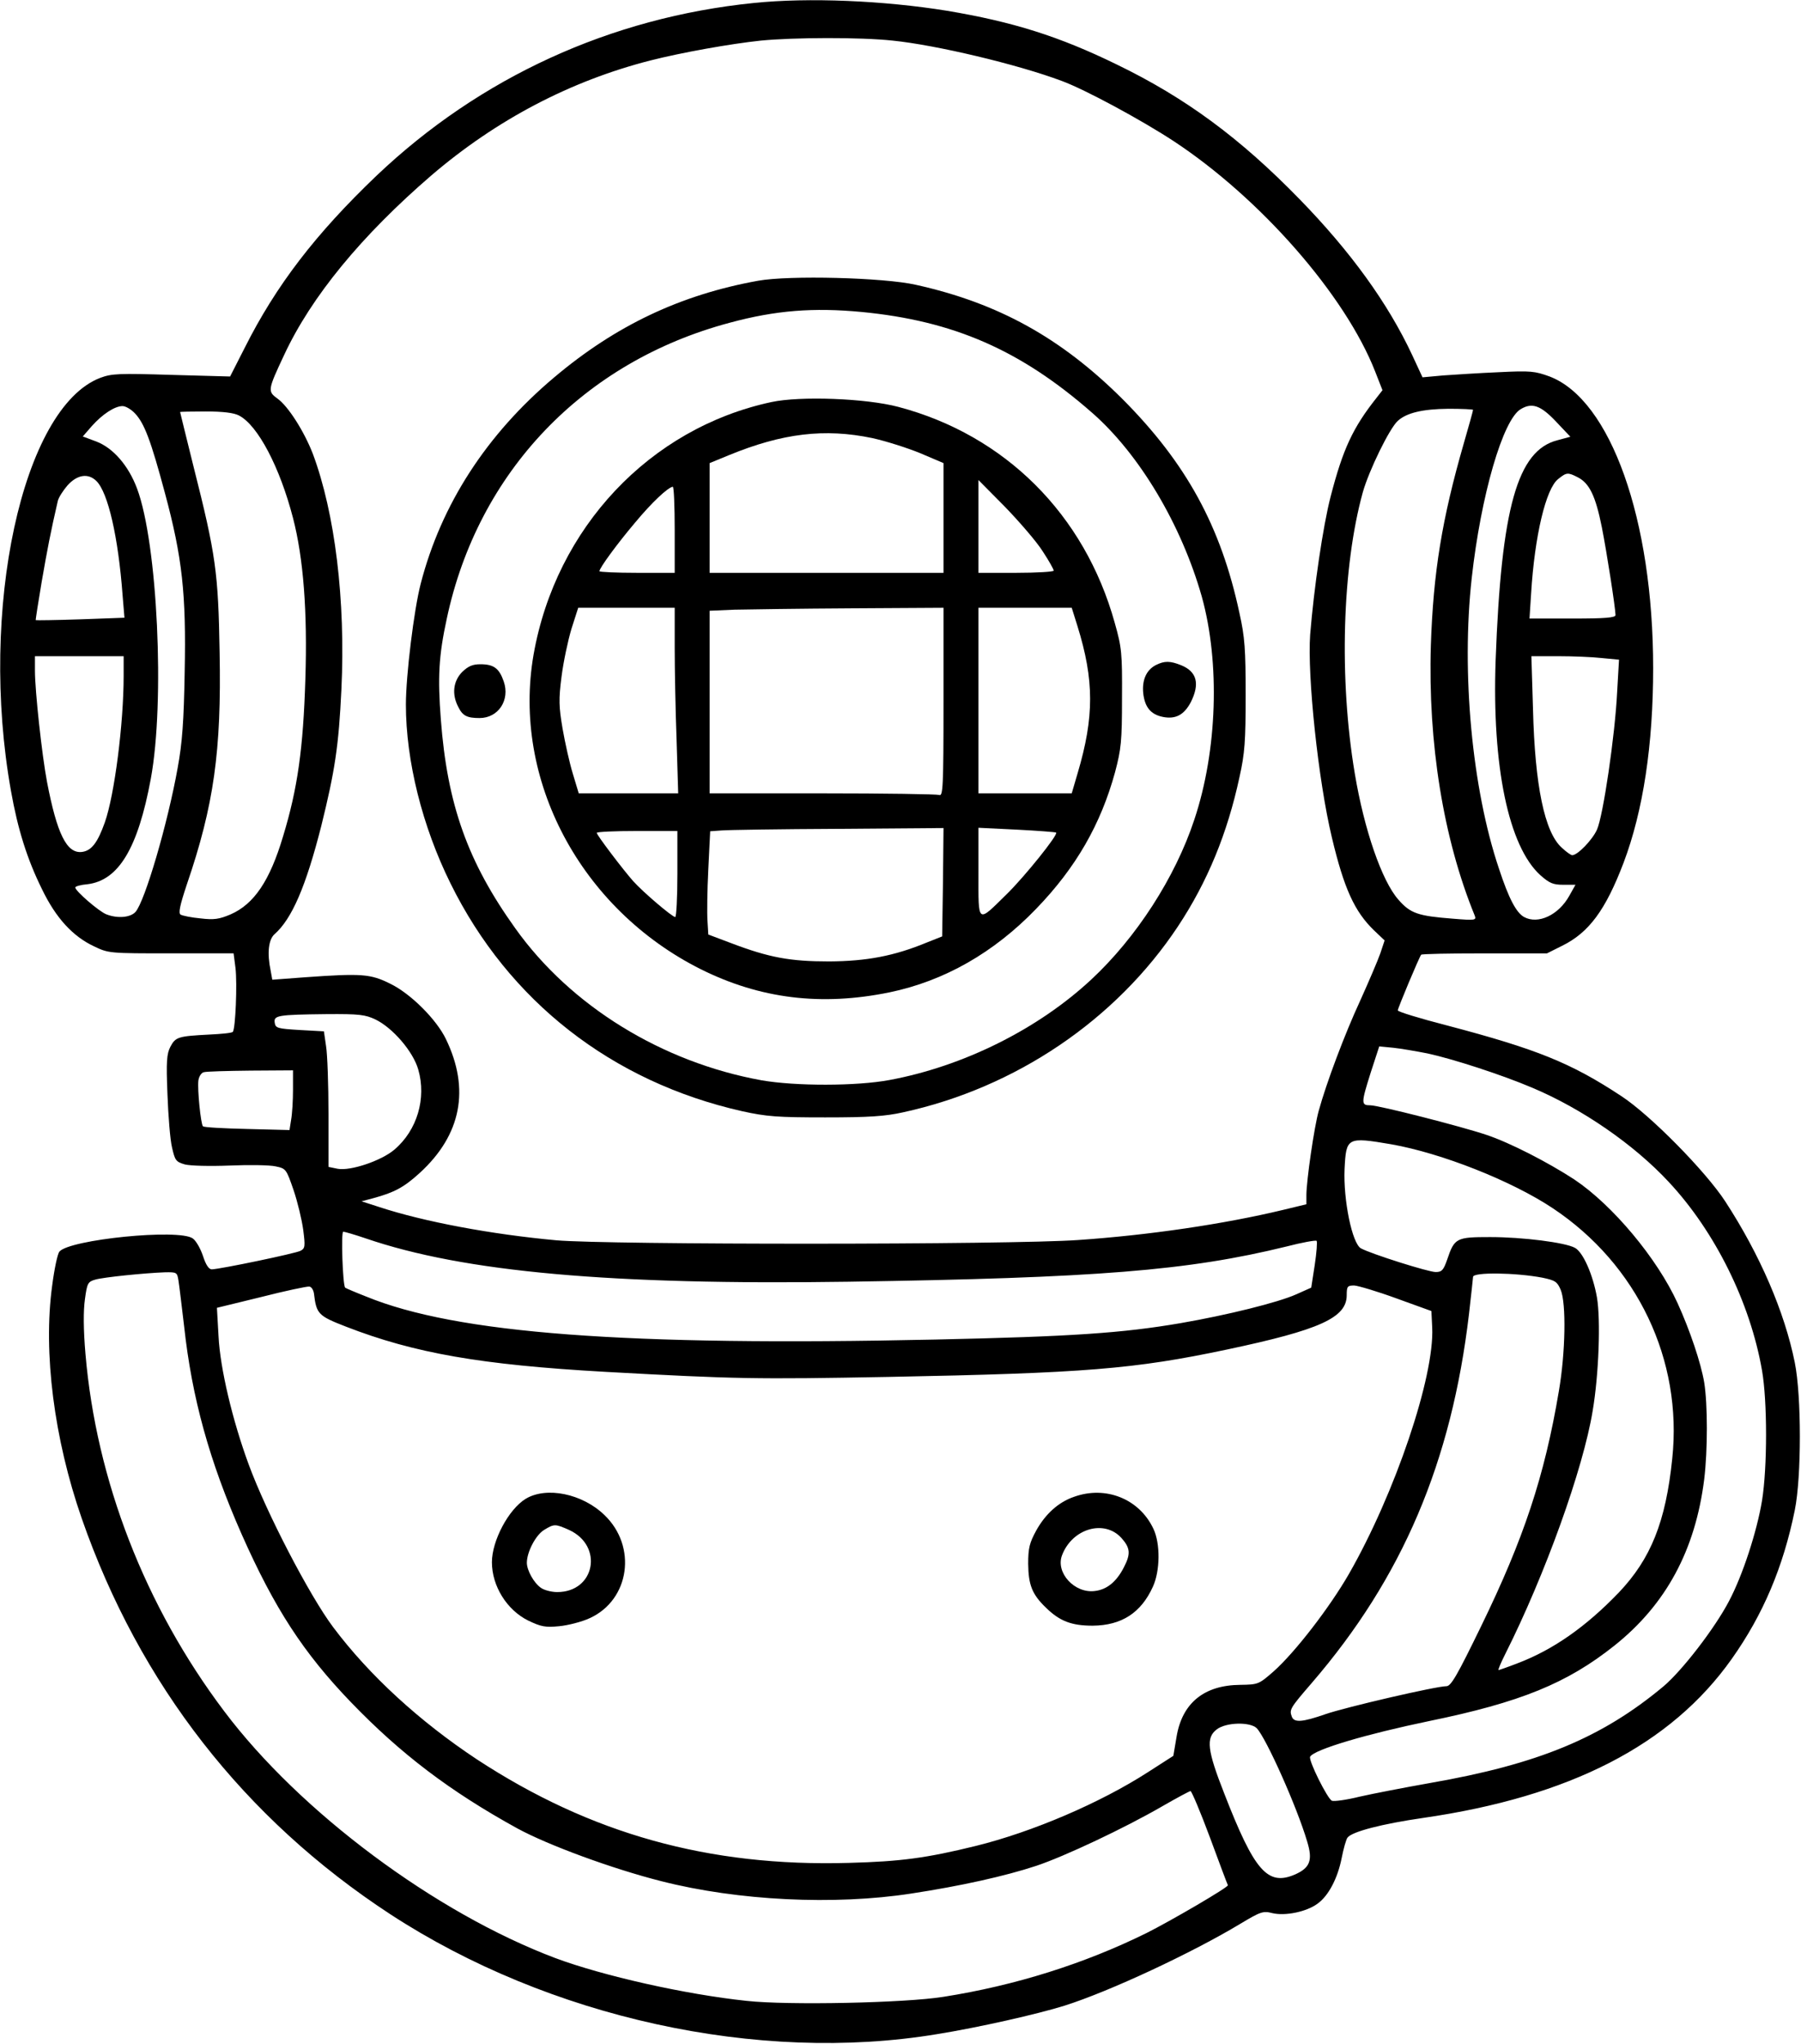 <?xml version="1.0" standalone="no"?>
<!DOCTYPE svg PUBLIC "-//W3C//DTD SVG 20010904//EN"
 "http://www.w3.org/TR/2001/REC-SVG-20010904/DTD/svg10.dtd">
<svg version="1.0" xmlns="http://www.w3.org/2000/svg"
 width="670pt" height="760pt" viewBox="0 0 670 760"
 preserveAspectRatio="xMidYMid meet">
<g transform="translate(0,760) scale(0.1,-0.1)"
fill="#000000" stroke="none">
<path d="M2805 7589 c-534 -54 -1020 -277 -1405 -643 -226 -216 -373 -407
-490 -640 l-54 -106 -218 6 c-196 6 -222 5 -265 -11 -290 -111 -453 -863 -332
-1537 25 -141 60 -253 115 -364 52 -108 115 -176 194 -213 54 -26 58 -26 287
-26 l232 0 7 -54 c7 -58 0 -228 -10 -238 -3 -4 -43 -8 -88 -10 -115 -6 -125
-9 -144 -45 -14 -27 -16 -55 -11 -178 3 -80 10 -169 17 -197 11 -48 14 -53 48
-63 21 -5 91 -7 167 -4 71 3 148 2 170 -3 39 -8 40 -10 67 -88 15 -44 31 -111
36 -148 8 -62 7 -69 -10 -78 -19 -10 -298 -68 -330 -69 -11 0 -22 16 -33 50
-9 27 -26 57 -38 65 -52 37 -458 -4 -496 -49 -7 -8 -19 -65 -27 -127 -34 -248
7 -569 110 -865 215 -617 605 -1117 1148 -1472 590 -385 1369 -556 2033 -446
156 25 376 75 475 106 168 53 476 197 655 305 75 45 84 48 119 39 48 -11 126
5 167 35 41 29 75 94 90 169 7 36 17 71 22 77 16 22 128 51 280 73 548 79 923
272 1149 591 117 165 192 342 235 554 25 124 25 423 0 548 -38 189 -130 402
-259 600 -73 112 -279 321 -386 391 -188 124 -315 175 -649 263 -101 26 -183
51 -183 56 0 8 80 199 87 207 3 3 109 5 236 5 l232 0 56 28 c100 49 162 133
229 309 73 193 110 439 110 724 0 552 -158 997 -385 1084 -55 20 -70 22 -190
16 -71 -3 -164 -9 -206 -12 l-77 -7 -39 84 c-90 192 -228 383 -418 578 -221
227 -424 377 -680 501 -215 105 -387 159 -632 200 -235 38 -515 50 -718 29z
m516 -140 c159 -16 464 -88 629 -150 87 -32 294 -144 415 -223 324 -213 640
-574 751 -858 l27 -69 -21 -27 c-89 -112 -126 -191 -172 -369 -28 -108 -62
-339 -76 -513 -11 -152 30 -543 81 -755 45 -189 84 -274 156 -344 l40 -38 -16
-48 c-9 -26 -43 -105 -74 -174 -59 -127 -127 -309 -155 -411 -17 -60 -46 -261
-46 -314 l0 -34 -87 -21 c-221 -53 -500 -94 -763 -112 -255 -18 -1747 -18
-1940 -1 -241 22 -493 69 -660 124 l-65 21 45 12 c77 21 113 40 172 94 154
141 187 311 97 497 -35 73 -131 169 -207 206 -74 37 -107 39 -318 24 l-121 -9
-6 33 c-14 66 -8 116 14 136 65 57 117 178 174 402 51 206 65 298 75 507 16
334 -24 657 -106 877 -32 83 -92 178 -132 206 -37 27 -36 32 25 162 101 217
288 444 548 668 242 207 517 351 814 427 118 30 298 62 411 74 123 12 371 13
491 0z m-2819 -1386 c35 -37 59 -100 112 -298 64 -238 79 -373 73 -664 -3
-181 -9 -264 -26 -356 -37 -207 -122 -497 -157 -536 -19 -21 -67 -25 -108 -9
-27 10 -116 87 -116 100 0 4 20 10 45 12 116 14 188 133 236 392 53 287 25
876 -51 1079 -32 86 -89 151 -151 175 l-51 19 33 38 c40 45 86 75 115 75 11 0
32 -12 46 -27z m5286 -30 l54 -57 -48 -13 c-149 -38 -209 -250 -230 -818 -14
-394 48 -692 166 -799 34 -30 47 -36 86 -36 l45 0 -23 -41 c-40 -72 -116 -107
-168 -79 -29 16 -57 68 -94 181 -100 297 -140 728 -101 1079 34 307 116 591
183 629 42 25 74 13 130 -46z m-308 43 c0 -3 -15 -58 -34 -123 -82 -284 -114
-482 -123 -753 -11 -362 46 -718 163 -1004 7 -18 3 -19 -82 -12 -128 10 -157
19 -202 71 -61 69 -127 259 -162 469 -59 351 -47 768 30 1046 23 81 99 237
130 265 33 30 92 44 188 45 50 0 92 -2 92 -4z m-4591 -21 c70 -36 152 -192
201 -381 39 -150 54 -349 46 -599 -8 -259 -29 -408 -83 -585 -49 -165 -108
-252 -195 -290 -42 -18 -62 -21 -112 -15 -34 3 -67 10 -74 14 -9 5 -3 34 23
112 101 295 129 497 122 863 -5 298 -14 363 -97 691 -27 110 -50 201 -50 203
0 1 43 2 95 2 65 0 105 -5 124 -15z m4981 -230 c43 -22 66 -70 89 -185 19 -96
50 -297 51 -327 0 -10 -39 -13 -160 -13 l-160 0 6 93 c13 214 55 391 101 426
31 25 36 25 73 6z m-5511 -14 c43 -43 81 -208 97 -424 l7 -84 -164 -6 c-90 -3
-165 -4 -166 -3 -1 1 9 65 22 142 21 121 33 184 60 301 3 13 19 38 36 58 36
40 77 47 108 16z m101 -723 c0 -179 -34 -444 -70 -546 -27 -76 -50 -106 -86
-110 -56 -6 -92 68 -129 260 -19 100 -45 339 -45 414 l0 54 165 0 165 0 0 -72z
m5500 65 l63 -6 -7 -121 c-8 -161 -52 -460 -75 -511 -17 -38 -72 -95 -92 -95
-5 0 -22 12 -39 28 -64 57 -100 231 -107 515 l-6 197 100 0 c55 0 128 -3 163
-7z m-4563 -1344 c64 -31 140 -119 159 -186 31 -107 -4 -226 -89 -298 -48 -41
-163 -80 -211 -71 l-34 7 0 197 c0 108 -4 222 -9 252 l-8 55 -90 5 c-83 5 -90
7 -93 27 -4 27 9 30 192 32 123 1 145 -2 183 -20z m3913 -126 c93 -20 276 -79
391 -128 183 -77 377 -210 507 -350 172 -184 303 -448 347 -701 20 -114 20
-361 0 -484 -19 -115 -72 -278 -123 -374 -53 -101 -174 -258 -244 -317 -229
-191 -466 -289 -868 -359 -96 -17 -215 -40 -263 -51 -48 -12 -94 -18 -102 -15
-16 6 -89 152 -81 164 16 27 210 84 441 132 342 70 515 141 691 281 192 153
301 355 334 619 13 108 13 277 0 359 -12 72 -53 194 -99 295 -76 167 -242 365
-384 460 -98 64 -240 137 -327 166 -95 32 -401 110 -432 110 -35 0 -35 7 2
124 l31 95 52 -5 c29 -3 86 -13 127 -21z m-4220 -135 c0 -40 -3 -90 -7 -112
l-6 -38 -158 4 c-87 2 -161 6 -164 10 -8 8 -21 136 -17 170 2 15 11 29 20 31
9 3 88 5 175 6 l157 1 0 -72z m4086 -203 c187 -33 448 -136 601 -238 314 -209
483 -564 444 -931 -24 -235 -80 -373 -199 -498 -123 -128 -245 -213 -377 -263
-36 -14 -68 -25 -70 -25 -3 0 8 26 24 58 149 296 291 691 326 906 23 135 30
338 16 421 -15 86 -52 169 -82 185 -36 20 -195 40 -315 40 -126 0 -133 -3
-160 -83 -14 -40 -20 -47 -43 -47 -27 0 -239 67 -278 88 -33 18 -66 181 -61
295 6 118 9 120 174 92z m-3815 -350 c365 -125 913 -174 1794 -161 925 14
1264 41 1631 131 58 15 108 24 112 21 3 -3 0 -44 -7 -90 l-13 -84 -56 -25
c-67 -30 -256 -77 -430 -107 -216 -37 -405 -50 -912 -61 -1150 -25 -1782 22
-2118 160 -41 16 -76 31 -78 33 -9 10 -16 208 -7 208 5 0 43 -11 84 -25z
m-697 -157 c3 -18 12 -95 21 -170 29 -266 94 -501 214 -773 122 -275 229 -440
406 -624 186 -193 369 -332 620 -470 114 -62 353 -150 535 -196 286 -73 645
-90 930 -46 184 28 350 65 465 103 105 35 328 140 468 221 54 31 102 57 106
57 4 0 37 -78 72 -172 35 -95 65 -175 67 -178 3 -7 -213 -133 -303 -178 -231
-114 -488 -195 -755 -237 -142 -23 -581 -32 -733 -15 -228 24 -534 93 -711
159 -446 168 -950 543 -1232 918 -295 391 -476 859 -516 1328 -8 93 -8 162 -2
204 8 60 11 65 39 73 32 9 181 24 257 27 46 1 47 0 52 -31z m5074 11 c48 -10
55 -15 68 -45 21 -50 18 -234 -7 -378 -53 -315 -131 -549 -289 -873 -89 -183
-112 -223 -129 -223 -38 0 -375 -78 -450 -104 -86 -30 -116 -32 -125 -10 -10
27 -8 31 74 126 337 391 520 821 585 1373 8 72 15 133 15 137 0 18 158 16 258
-3z m-4570 -59 c9 -76 16 -83 119 -123 255 -99 503 -142 963 -168 489 -27 561
-28 1054 -19 731 14 916 29 1261 102 345 73 445 118 445 202 0 33 3 36 28 36
15 -1 86 -22 157 -48 l130 -47 3 -61 c9 -182 -138 -617 -310 -917 -72 -125
-201 -292 -280 -362 -55 -48 -57 -49 -124 -50 -134 -1 -216 -67 -237 -193
l-12 -71 -95 -61 c-177 -114 -429 -222 -640 -274 -183 -45 -280 -58 -472 -63
-521 -15 -961 108 -1384 385 -213 141 -400 312 -535 492 -87 116 -248 425
-314 605 -60 163 -106 356 -112 476 l-6 106 164 40 c90 23 171 40 179 39 8 0
16 -12 18 -26z m3507 -1616 c35 -36 150 -293 188 -422 21 -69 11 -97 -45 -122
-102 -44 -151 11 -264 302 -63 160 -68 206 -28 237 34 27 124 29 149 5z"/>
<path d="M2820 6556 c-288 -52 -529 -166 -758 -359 -252 -212 -421 -473 -497
-768 -25 -96 -55 -341 -55 -449 0 -209 61 -453 166 -665 216 -438 601 -738
1085 -847 91 -20 131 -23 309 -23 162 0 223 4 290 19 418 91 791 343 1022 691
110 166 184 346 229 555 20 89 23 135 23 305 0 170 -3 216 -23 305 -69 323
-198 558 -435 796 -228 227 -462 357 -769 425 -119 27 -471 36 -587 15z m385
-116 c343 -33 592 -142 858 -375 176 -154 332 -416 408 -684 68 -245 58 -572
-28 -829 -71 -215 -216 -439 -384 -595 -198 -184 -475 -322 -750 -373 -123
-23 -350 -23 -476 -1 -370 67 -710 276 -916 565 -177 247 -253 460 -277 777
-12 156 -8 236 22 374 116 546 508 956 1053 1101 170 46 311 57 490 40z"/>
<path d="M2870 6105 c-453 -97 -802 -468 -885 -939 -81 -465 175 -946 622
-1170 221 -110 448 -138 702 -86 203 42 388 147 546 311 148 153 240 314 293
507 23 87 26 115 26 277 1 167 -1 187 -27 279 -112 403 -408 698 -805 803
-121 32 -365 41 -472 18z m375 -134 c50 -11 129 -36 178 -56 l87 -37 0 -204 0
-204 -435 0 -435 0 0 204 0 204 73 30 c198 81 355 100 532 63z m634 -421 c23
-35 41 -67 41 -72 0 -4 -63 -8 -140 -8 l-140 0 0 173 0 172 100 -101 c54 -56
117 -129 139 -164z m-1369 80 l0 -160 -140 0 c-77 0 -140 3 -140 6 0 12 66
102 132 180 63 76 123 132 141 134 4 0 7 -72 7 -160z m0 -438 c0 -82 3 -237 7
-345 l6 -197 -185 0 -185 0 -22 73 c-12 39 -29 115 -38 167 -14 82 -15 109 -4
194 7 55 24 135 37 178 l25 78 179 0 180 0 0 -148z m1000 -203 c0 -316 -2
-351 -16 -345 -9 3 -204 6 -435 6 l-419 0 0 340 0 339 93 4 c50 1 246 4 435 5
l342 2 0 -351z m498 284 c63 -202 63 -339 1 -548 l-22 -75 -173 0 -174 0 0
345 0 345 174 0 173 0 21 -67z m-500 -953 l-3 -202 -58 -23 c-121 -50 -223
-69 -362 -70 -145 0 -223 14 -365 68 l-85 32 -3 50 c-2 28 -1 114 3 192 l7
142 42 3 c22 2 218 5 434 6 l392 3 -2 -201z m421 184 c8 -8 -116 -162 -182
-227 -113 -111 -107 -116 -107 79 l0 166 143 -7 c78 -4 144 -9 146 -11z
m-1409 -154 c0 -88 -4 -160 -8 -160 -11 0 -119 92 -156 133 -39 44 -136 172
-136 180 0 4 68 7 150 7 l150 0 0 -160z"/>
<path d="M4300 5127 c-35 -18 -52 -55 -47 -105 6 -52 28 -79 74 -88 47 -9 78
8 103 55 34 68 23 113 -35 137 -42 17 -63 17 -95 1z"/>
<path d="M1719 5101 c-33 -34 -39 -83 -14 -130 16 -33 33 -41 79 -41 70 0 114
67 90 136 -17 49 -37 64 -87 64 -29 0 -45 -7 -68 -29z"/>
<path d="M1956 2027 c-64 -39 -126 -156 -126 -236 0 -89 56 -178 135 -217 48
-23 64 -26 115 -21 32 3 84 16 114 30 149 68 177 267 54 384 -82 79 -215 106
-292 60z m161 -116 c129 -59 97 -231 -44 -231 -21 0 -49 7 -61 16 -26 18 -52
65 -52 93 0 40 33 103 64 122 38 23 41 23 93 0z"/>
<path d="M3995 2034 c-58 -20 -106 -64 -140 -125 -25 -46 -30 -65 -30 -124 1
-78 14 -113 66 -163 51 -50 95 -67 174 -67 108 1 180 48 224 145 27 59 28 160
2 215 -52 111 -177 162 -296 119z m177 -153 c33 -37 35 -59 9 -109 -27 -53
-63 -83 -108 -88 -75 -10 -147 68 -122 133 38 100 158 134 221 64z"/>
</g>
</svg>
